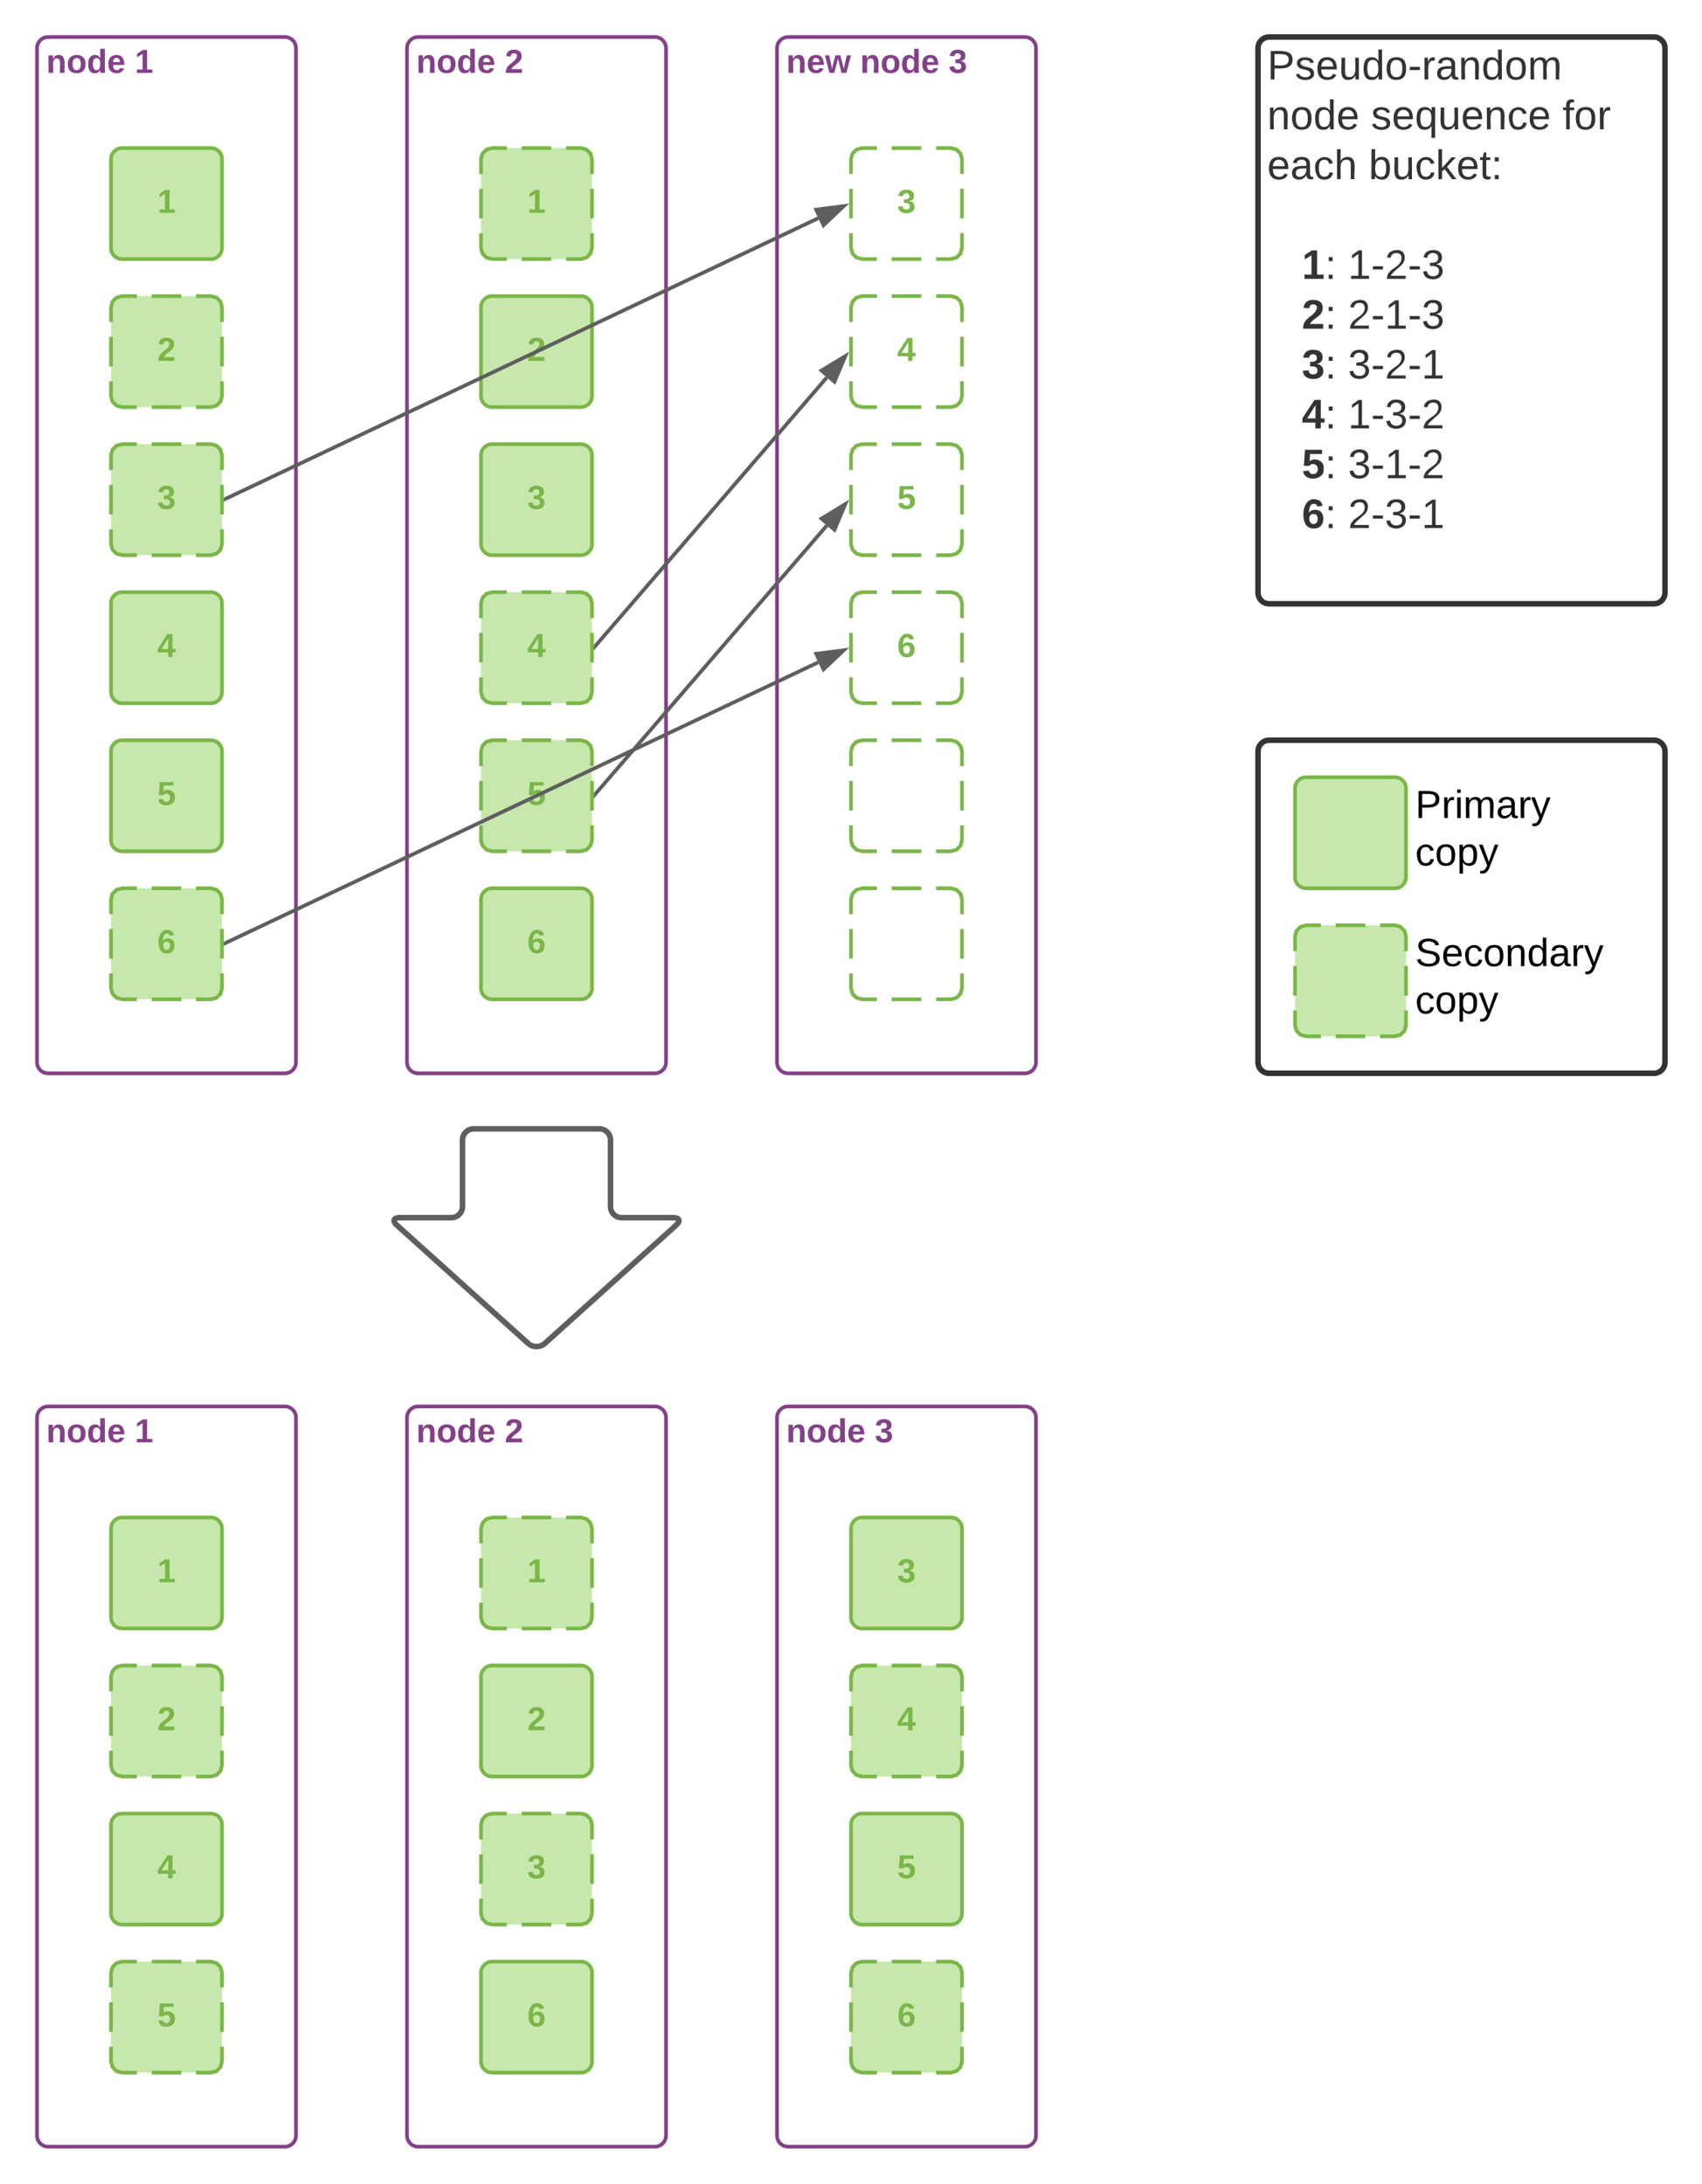 <svg xmlns="http://www.w3.org/2000/svg" xmlns:xlink="http://www.w3.org/1999/xlink" xmlns:lucid="lucid" width="920" height="1180"><g transform="translate(-220 -80)" lucid:page-tab-id="0_0"><path d="M0 0h1870.87v1322.83H0z" fill="#fff"/><path d="M640 106c0-3.3 2.7-6 6-6h128c3.3 0 6 2.7 6 6v548c0 3.3-2.7 6-6 6H646c-3.3 0-6-2.7-6-6z" stroke="#834187" stroke-width="2" fill="#fff"/><use xlink:href="#a" transform="matrix(1,0,0,1,645,105) translate(0 14.4)"/><use xlink:href="#b" transform="matrix(1,0,0,1,645,105) translate(39.95 14.4)"/><use xlink:href="#c" transform="matrix(1,0,0,1,645,105) translate(87.8 14.4)"/><path d="M440 106c0-3.3 2.7-6 6-6h128c3.3 0 6 2.7 6 6v548c0 3.3-2.7 6-6 6H446c-3.3 0-6-2.7-6-6z" stroke="#834187" stroke-width="2" fill="#fff"/><use xlink:href="#d" transform="matrix(1,0,0,1,445,105) translate(0 14.4)"/><use xlink:href="#e" transform="matrix(1,0,0,1,445,105) translate(47.85 14.4)"/><path d="M240 106c0-3.3 2.7-6 6-6h128c3.3 0 6 2.7 6 6v548c0 3.3-2.7 6-6 6H246c-3.3 0-6-2.7-6-6z" stroke="#834187" stroke-width="2" fill="#fff"/><use xlink:href="#d" transform="matrix(1,0,0,1,245,105) translate(0 14.4)"/><use xlink:href="#f" transform="matrix(1,0,0,1,245,105) translate(47.85 14.4)"/><path d="M280 246c0-3.3 2.7-6 6-6h48c3.3 0 6 2.7 6 6v48c0 3.3-2.7 6-6 6h-48c-3.3 0-6-2.7-6-6z" fill="#c7e8ac"/><path d="M302 240h16m8 0h8l3.03.82 2.15 2.15.82 3.03v8m0 8v16m0 8v8l-.82 3.03-2.15 2.15-3.03.82h-8m-8 0h-16m-8 0h-8l-3.03-.82-2.15-2.15L280 294v-8m0-8v-16m0-8v-8l.82-3.03 2.15-2.15L286 240h8" stroke="#7ab648" stroke-width="2" fill="none"/><use xlink:href="#g" transform="matrix(1,0,0,1,285,245) translate(20 30.025)"/><path d="M280 166c0-3.3 2.7-6 6-6h48c3.3 0 6 2.7 6 6v48c0 3.3-2.7 6-6 6h-48c-3.3 0-6-2.7-6-6z" stroke="#7ab648" stroke-width="2" fill="#c7e8ac"/><use xlink:href="#h" transform="matrix(1,0,0,1,285,165) translate(20 30.025)"/><path d="M280 326c0-3.3 2.7-6 6-6h48c3.3 0 6 2.7 6 6v48c0 3.3-2.7 6-6 6h-48c-3.3 0-6-2.7-6-6z" fill="#c7e8ac"/><path d="M302 320h16m8 0h8l3.03.82 2.15 2.15.82 3.03v8m0 8v16m0 8v8l-.82 3.03-2.15 2.15-3.03.82h-8m-8 0h-16m-8 0h-8l-3.03-.82-2.15-2.15L280 374v-8m0-8v-16m0-8v-8l.82-3.03 2.15-2.15L286 320h8" stroke="#7ab648" stroke-width="2" fill="none"/><use xlink:href="#i" transform="matrix(1,0,0,1,285,325) translate(20 30.025)"/><path d="M280 566c0-3.3 2.7-6 6-6h48c3.3 0 6 2.7 6 6v48c0 3.3-2.7 6-6 6h-48c-3.3 0-6-2.7-6-6z" fill="#c7e8ac"/><path d="M302 560h16m8 0h8l3.03.82 2.15 2.15.82 3.03v8m0 8v16m0 8v8l-.82 3.03-2.15 2.15-3.03.82h-8m-8 0h-16m-8 0h-8l-3.03-.82-2.15-2.15L280 614v-8m0-8v-16m0-8v-8l.82-3.03 2.15-2.15L286 560h8" stroke="#7ab648" stroke-width="2" fill="none"/><use xlink:href="#j" transform="matrix(1,0,0,1,285,565) translate(20 30.025)"/><path d="M280 406c0-3.3 2.7-6 6-6h48c3.3 0 6 2.7 6 6v48c0 3.3-2.7 6-6 6h-48c-3.3 0-6-2.7-6-6z" stroke="#7ab648" stroke-width="2" fill="#c7e8ac"/><use xlink:href="#k" transform="matrix(1,0,0,1,285,405) translate(20 30.025)"/><path d="M280 486c0-3.3 2.7-6 6-6h48c3.3 0 6 2.7 6 6v48c0 3.3-2.7 6-6 6h-48c-3.3 0-6-2.7-6-6z" stroke="#7ab648" stroke-width="2" fill="#c7e8ac"/><use xlink:href="#l" transform="matrix(1,0,0,1,285,485) translate(20 30.025)"/><path d="M480 166c0-3.3 2.7-6 6-6h48c3.3 0 6 2.7 6 6v48c0 3.3-2.7 6-6 6h-48c-3.3 0-6-2.7-6-6z" fill="#c7e8ac"/><path d="M502 160h16m8 0h8l3.03.82 2.15 2.15.82 3.03v8m0 8v16m0 8v8l-.82 3.03-2.15 2.15-3.03.82h-8m-8 0h-16m-8 0h-8l-3.03-.82-2.15-2.15L480 214v-8m0-8v-16m0-8v-8l.82-3.03 2.15-2.15L486 160h8" stroke="#7ab648" stroke-width="2" fill="none"/><use xlink:href="#h" transform="matrix(1,0,0,1,485,165) translate(20 30.025)"/><path d="M480 246c0-3.3 2.7-6 6-6h48c3.3 0 6 2.7 6 6v48c0 3.3-2.7 6-6 6h-48c-3.3 0-6-2.7-6-6z" stroke="#7ab648" stroke-width="2" fill="#c7e8ac"/><use xlink:href="#g" transform="matrix(1,0,0,1,485,245) translate(20 30.025)"/><path d="M480 406c0-3.3 2.7-6 6-6h48c3.3 0 6 2.7 6 6v48c0 3.3-2.7 6-6 6h-48c-3.3 0-6-2.7-6-6z" fill="#c7e8ac"/><path d="M502 400h16m8 0h8l3.03.82 2.15 2.15.82 3.03v8m0 8v16m0 8v8l-.82 3.03-2.15 2.15-3.03.82h-8m-8 0h-16m-8 0h-8l-3.03-.82-2.15-2.15L480 454v-8m0-8v-16m0-8v-8l.82-3.03 2.15-2.15L486 400h8" stroke="#7ab648" stroke-width="2" fill="none"/><use xlink:href="#k" transform="matrix(1,0,0,1,485,405) translate(20 30.025)"/><path d="M480 486c0-3.3 2.7-6 6-6h48c3.3 0 6 2.7 6 6v48c0 3.3-2.7 6-6 6h-48c-3.3 0-6-2.7-6-6z" fill="#c7e8ac"/><path d="M502 480h16m8 0h8l3.03.82 2.15 2.15.82 3.03v8m0 8v16m0 8v8l-.82 3.03-2.15 2.15-3.03.82h-8m-8 0h-16m-8 0h-8l-3.03-.82-2.15-2.15L480 534v-8m0-8v-16m0-8v-8l.82-3.03 2.15-2.15L486 480h8" stroke="#7ab648" stroke-width="2" fill="none"/><use xlink:href="#l" transform="matrix(1,0,0,1,485,485) translate(20 30.025)"/><path d="M480 326c0-3.3 2.7-6 6-6h48c3.3 0 6 2.7 6 6v48c0 3.3-2.7 6-6 6h-48c-3.3 0-6-2.7-6-6z" stroke="#7ab648" stroke-width="2" fill="#c7e8ac"/><use xlink:href="#i" transform="matrix(1,0,0,1,485,325) translate(20 30.025)"/><path d="M480 566c0-3.3 2.7-6 6-6h48c3.3 0 6 2.7 6 6v48c0 3.3-2.7 6-6 6h-48c-3.3 0-6-2.7-6-6z" stroke="#7ab648" stroke-width="2" fill="#c7e8ac"/><use xlink:href="#j" transform="matrix(1,0,0,1,485,565) translate(20 30.025)"/><path d="M680 166c0-3.3 2.7-6 6-6h48c3.3 0 6 2.7 6 6v48c0 3.3-2.7 6-6 6h-48c-3.3 0-6-2.7-6-6z" fill="#fff"/><path d="M702 160h16m8 0h8l3.03.82 2.15 2.15.82 3.03v8m0 8v16m0 8v8l-.82 3.03-2.15 2.15-3.03.82h-8m-8 0h-16m-8 0h-8l-3.03-.82-2.15-2.15L680 214v-8m0-8v-16m0-8v-8l.82-3.03 2.15-2.15L686 160h8" stroke="#7ab648" stroke-width="2" fill="none"/><use xlink:href="#i" transform="matrix(1,0,0,1,685,165) translate(20 30.025)"/><path d="M680 246c0-3.3 2.7-6 6-6h48c3.3 0 6 2.7 6 6v48c0 3.3-2.7 6-6 6h-48c-3.3 0-6-2.7-6-6z" fill="#fff"/><path d="M702 240h16m8 0h8l3.03.82 2.15 2.15.82 3.03v8m0 8v16m0 8v8l-.82 3.03-2.15 2.15-3.03.82h-8m-8 0h-16m-8 0h-8l-3.03-.82-2.15-2.15L680 294v-8m0-8v-16m0-8v-8l.82-3.03 2.15-2.15L686 240h8" stroke="#7ab648" stroke-width="2" fill="none"/><use xlink:href="#k" transform="matrix(1,0,0,1,685,245) translate(20 30.025)"/><path d="M680 326c0-3.3 2.7-6 6-6h48c3.3 0 6 2.7 6 6v48c0 3.3-2.7 6-6 6h-48c-3.3 0-6-2.7-6-6z" fill="#fff"/><path d="M702 320h16m8 0h8l3.03.82 2.15 2.15.82 3.03v8m0 8v16m0 8v8l-.82 3.03-2.15 2.15-3.03.82h-8m-8 0h-16m-8 0h-8l-3.03-.82-2.15-2.15L680 374v-8m0-8v-16m0-8v-8l.82-3.03 2.15-2.15L686 320h8" stroke="#7ab648" stroke-width="2" fill="none"/><use xlink:href="#l" transform="matrix(1,0,0,1,685,325) translate(20 30.025)"/><path d="M680 406c0-3.3 2.7-6 6-6h48c3.3 0 6 2.7 6 6v48c0 3.3-2.7 6-6 6h-48c-3.3 0-6-2.7-6-6z" fill="#fff"/><path d="M702 400h16m8 0h8l3.03.82 2.15 2.15.82 3.03v8m0 8v16m0 8v8l-.82 3.03-2.15 2.15-3.03.82h-8m-8 0h-16m-8 0h-8l-3.03-.82-2.15-2.15L680 454v-8m0-8v-16m0-8v-8l.82-3.03 2.15-2.15L686 400h8" stroke="#7ab648" stroke-width="2" fill="none"/><use xlink:href="#j" transform="matrix(1,0,0,1,685,405) translate(20 30.025)"/><path d="M680 486c0-3.3 2.7-6 6-6h48c3.3 0 6 2.7 6 6v48c0 3.3-2.7 6-6 6h-48c-3.3 0-6-2.7-6-6z" fill="#fff"/><path d="M702 480h16m8 0h8l3.03.82 2.15 2.15.82 3.03v8m0 8v16m0 8v8l-.82 3.03-2.15 2.15-3.03.82h-8m-8 0h-16m-8 0h-8l-3.03-.82-2.15-2.15L680 534v-8m0-8v-16m0-8v-8l.82-3.03 2.15-2.15L686 480h8" stroke="#7ab648" stroke-width="2" fill="none"/><path d="M680 566c0-3.3 2.7-6 6-6h48c3.3 0 6 2.7 6 6v48c0 3.3-2.7 6-6 6h-48c-3.3 0-6-2.7-6-6z" fill="#fff"/><path d="M702 560h16m8 0h8l3.03.82 2.15 2.15.82 3.03v8m0 8v16m0 8v8l-.82 3.03-2.15 2.15-3.03.82h-8m-8 0h-16m-8 0h-8l-3.03-.82-2.15-2.15L680 614v-8m0-8v-16m0-8v-8l.82-3.03 2.15-2.15L686 560h8" stroke="#7ab648" stroke-width="2" fill="none"/><path d="M541.65 509.24L666.92 364" stroke="#5e5e5e" stroke-width="2" fill="none"/><path d="M542.43 509.88l-1.43 1.65v-2.88" fill="#5e5e5e"/><path d="M676.9 352.45l-5.82 13.83-7.02-6.05z" stroke="#5e5e5e" stroke-width="2" fill="#5e5e5e"/><path d="M341.9 349.57l320.38-151.65" stroke="#5e5e5e" stroke-width="2" fill="none"/><path d="M342.35 350.47l-1.35.64v-2.2l.5-.24" fill="#5e5e5e"/><path d="M676.08 191.38l-10.92 10.3-3.96-8.38z" stroke="#5e5e5e" stroke-width="2" fill="#5e5e5e"/><path d="M341.9 589.57l320.38-151.65" stroke="#5e5e5e" stroke-width="2" fill="none"/><path d="M342.35 590.47l-1.35.64v-2.2l.5-.24" fill="#5e5e5e"/><path d="M676.08 431.38l-10.92 10.3-3.96-8.38z" stroke="#5e5e5e" stroke-width="2" fill="#5e5e5e"/><path d="M541.65 429.24L666.92 284" stroke="#5e5e5e" stroke-width="2" fill="none"/><path d="M542.43 429.88l-1.43 1.65v-2.88" fill="#5e5e5e"/><path d="M676.9 272.45l-5.82 13.83-7.02-6.05z" stroke="#5e5e5e" stroke-width="2" fill="#5e5e5e"/><path d="M900 106c0-3.3 2.7-6 6-6h208c3.3 0 6 2.7 6 6v294.27c0 3.3-2.7 6-6 6H906c-3.3 0-6-2.7-6-6z" stroke="#333" stroke-width="3" fill="#fff" fill-opacity="0"/><use xlink:href="#m" transform="matrix(1,0,0,1,905,105) translate(0 17.956)"/><use xlink:href="#n" transform="matrix(1,0,0,1,905,105) translate(0 44.889)"/><use xlink:href="#o" transform="matrix(1,0,0,1,905,105) translate(56.111 44.889)"/><use xlink:href="#p" transform="matrix(1,0,0,1,905,105) translate(159.605 44.889)"/><use xlink:href="#q" transform="matrix(1,0,0,1,905,105) translate(0 71.822)"/><use xlink:href="#r" transform="matrix(1,0,0,1,905,105) translate(54.864 71.822)"/><use xlink:href="#s" transform="matrix(1,0,0,1,905,105) translate(0 98.756)"/><use xlink:href="#t" transform="matrix(1,0,0,1,905,105) translate(0 125.689)"/><use xlink:href="#u" transform="matrix(1,0,0,1,905,105) translate(18.704 125.689)"/><use xlink:href="#v" transform="matrix(1,0,0,1,905,105) translate(43.642 125.689)"/><use xlink:href="#t" transform="matrix(1,0,0,1,905,105) translate(0 152.622)"/><use xlink:href="#w" transform="matrix(1,0,0,1,905,105) translate(18.704 152.622)"/><use xlink:href="#x" transform="matrix(1,0,0,1,905,105) translate(43.642 152.622)"/><use xlink:href="#t" transform="matrix(1,0,0,1,905,105) translate(0 179.556)"/><use xlink:href="#y" transform="matrix(1,0,0,1,905,105) translate(18.704 179.556)"/><use xlink:href="#z" transform="matrix(1,0,0,1,905,105) translate(43.642 179.556)"/><use xlink:href="#t" transform="matrix(1,0,0,1,905,105) translate(0 206.489)"/><use xlink:href="#A" transform="matrix(1,0,0,1,905,105) translate(18.704 206.489)"/><use xlink:href="#B" transform="matrix(1,0,0,1,905,105) translate(43.642 206.489)"/><use xlink:href="#t" transform="matrix(1,0,0,1,905,105) translate(0 233.422)"/><use xlink:href="#C" transform="matrix(1,0,0,1,905,105) translate(18.704 233.422)"/><use xlink:href="#D" transform="matrix(1,0,0,1,905,105) translate(43.642 233.422)"/><use xlink:href="#t" transform="matrix(1,0,0,1,905,105) translate(0 260.356)"/><use xlink:href="#E" transform="matrix(1,0,0,1,905,105) translate(18.704 260.356)"/><use xlink:href="#F" transform="matrix(1,0,0,1,905,105) translate(43.642 260.356)"/><use xlink:href="#G" transform="matrix(1,0,0,1,905,105) translate(0 286.4)"/><path d="M900 486c0-3.3 2.7-6 6-6h208c3.3 0 6 2.7 6 6v168c0 3.3-2.7 6-6 6H906c-3.3 0-6-2.7-6-6z" stroke="#333" stroke-width="3" fill="#fff" fill-opacity="0"/><path d="M980 506c0-3.3 2.7-6 6-6h88c3.3 0 6 2.7 6 6v48c0 3.3-2.7 6-6 6h-88c-3.3 0-6-2.7-6-6z" stroke="#fff" stroke-width="3" fill="#fff" fill-opacity="0"/><use xlink:href="#H" transform="matrix(1,0,0,1,985,505) translate(0 17.067)"/><use xlink:href="#I" transform="matrix(1,0,0,1,985,505) translate(0 42.667)"/><path d="M980 586c0-3.3 2.7-6 6-6h108c3.3 0 6 2.7 6 6v49.2c0 3.3-2.7 6-6 6H986c-3.3 0-6-2.7-6-6z" stroke="#fff" stroke-width="3" fill="#fff" fill-opacity="0"/><use xlink:href="#J" transform="matrix(1,0,0,1,985,585) translate(0 17.067)"/><use xlink:href="#I" transform="matrix(1,0,0,1,985,585) translate(0 42.667)"/><path d="M920 506c0-3.3 2.7-6 6-6h48c3.3 0 6 2.7 6 6v48c0 3.3-2.7 6-6 6h-48c-3.3 0-6-2.7-6-6z" stroke="#7ab648" stroke-width="2" fill="#c7e8ac"/><path d="M920 586c0-3.3 2.7-6 6-6h48c3.3 0 6 2.7 6 6v48c0 3.3-2.7 6-6 6h-48c-3.3 0-6-2.7-6-6z" fill="#c7e8ac"/><path d="M942 580h16m8 0h8l3.03.82 2.15 2.15.82 3.03v8m0 8v16m0 8v8l-.82 3.03-2.15 2.15-3.03.82h-8m-8 0h-16m-8 0h-8l-3.03-.82-2.15-2.15L920 634v-8m0-8v-16m0-8v-8l.82-3.03 2.15-2.15L926 580h8" stroke="#7ab648" stroke-width="2" fill="none"/><path d="M240 846c0-3.3 2.7-6 6-6h128c3.3 0 6 2.7 6 6v388c0 3.3-2.7 6-6 6H246c-3.3 0-6-2.7-6-6z" stroke="#834187" stroke-width="2" fill="#fff"/><use xlink:href="#d" transform="matrix(1,0,0,1,245,845) translate(0 14.4)"/><use xlink:href="#f" transform="matrix(1,0,0,1,245,845) translate(47.85 14.4)"/><path d="M280 986c0-3.3 2.7-6 6-6h48c3.3 0 6 2.7 6 6v48c0 3.3-2.7 6-6 6h-48c-3.3 0-6-2.7-6-6z" fill="#c7e8ac"/><path d="M302 980h16m8 0h8l3.03.82 2.15 2.15.82 3.03v8m0 8v16m0 8v8l-.82 3.03-2.15 2.15-3.03.82h-8m-8 0h-16m-8 0h-8l-3.03-.82-2.15-2.15-.82-3.03v-8m0-8v-16m0-8v-8l.82-3.03 2.15-2.15L286 980h8" stroke="#7ab648" stroke-width="2" fill="none"/><use xlink:href="#g" transform="matrix(1,0,0,1,285,985) translate(20 30.025)"/><path d="M280 906c0-3.3 2.7-6 6-6h48c3.3 0 6 2.7 6 6v48c0 3.3-2.7 6-6 6h-48c-3.3 0-6-2.7-6-6z" stroke="#7ab648" stroke-width="2" fill="#c7e8ac"/><g><use xlink:href="#h" transform="matrix(1,0,0,1,285,905) translate(20 30.025)"/></g><path d="M280 1146c0-3.3 2.7-6 6-6h48c3.3 0 6 2.7 6 6v48c0 3.3-2.7 6-6 6h-48c-3.3 0-6-2.7-6-6z" fill="#c7e8ac"/><path d="M302 1140h16m8 0h8l3.03.82 2.15 2.15.82 3.03v8m0 8v16m0 8v8l-.82 3.03-2.15 2.15-3.03.82h-8m-8 0h-16m-8 0h-8l-3.03-.82-2.15-2.15-.82-3.03v-8m0-8v-16m0-8v-8l.82-3.03 2.15-2.15 3.03-.82h8" stroke="#7ab648" stroke-width="2" fill="none"/><g><use xlink:href="#l" transform="matrix(1,0,0,1,285,1145) translate(20 30.025)"/></g><path d="M280 1066c0-3.3 2.7-6 6-6h48c3.3 0 6 2.7 6 6v48c0 3.3-2.7 6-6 6h-48c-3.3 0-6-2.7-6-6z" stroke="#7ab648" stroke-width="2" fill="#c7e8ac"/><g><use xlink:href="#k" transform="matrix(1,0,0,1,285,1065) translate(20 30.025)"/></g><path d="M440 846c0-3.3 2.7-6 6-6h128c3.3 0 6 2.7 6 6v388c0 3.3-2.7 6-6 6H446c-3.3 0-6-2.7-6-6z" stroke="#834187" stroke-width="2" fill="#fff"/><g><use xlink:href="#d" transform="matrix(1,0,0,1,445,845) translate(0 14.4)"/><use xlink:href="#e" transform="matrix(1,0,0,1,445,845) translate(47.85 14.4)"/></g><path d="M480 906c0-3.3 2.7-6 6-6h48c3.3 0 6 2.7 6 6v48c0 3.3-2.7 6-6 6h-48c-3.3 0-6-2.7-6-6z" fill="#c7e8ac"/><path d="M502 900h16m8 0h8l3.03.82 2.15 2.15.82 3.03v8m0 8v16m0 8v8l-.82 3.03-2.15 2.15-3.03.82h-8m-8 0h-16m-8 0h-8l-3.03-.82-2.15-2.15L480 954v-8m0-8v-16m0-8v-8l.82-3.03 2.15-2.15L486 900h8" stroke="#7ab648" stroke-width="2" fill="none"/><g><use xlink:href="#h" transform="matrix(1,0,0,1,485,905) translate(20 30.025)"/></g><path d="M480 986c0-3.3 2.7-6 6-6h48c3.3 0 6 2.7 6 6v48c0 3.3-2.7 6-6 6h-48c-3.3 0-6-2.7-6-6z" stroke="#7ab648" stroke-width="2" fill="#c7e8ac"/><g><use xlink:href="#g" transform="matrix(1,0,0,1,485,985) translate(20 30.025)"/></g><path d="M480 1066c0-3.3 2.7-6 6-6h48c3.3 0 6 2.7 6 6v48c0 3.3-2.7 6-6 6h-48c-3.3 0-6-2.7-6-6z" fill="#c7e8ac"/><path d="M502 1060h16m8 0h8l3.03.82 2.15 2.15.82 3.03v8m0 8v16m0 8v8l-.82 3.03-2.15 2.15-3.03.82h-8m-8 0h-16m-8 0h-8l-3.03-.82-2.15-2.15-.82-3.03v-8m0-8v-16m0-8v-8l.82-3.03 2.15-2.15 3.03-.82h8" stroke="#7ab648" stroke-width="2" fill="none"/><g><use xlink:href="#i" transform="matrix(1,0,0,1,485,1065) translate(20 30.025)"/></g><path d="M480 1146c0-3.3 2.7-6 6-6h48c3.3 0 6 2.7 6 6v48c0 3.3-2.7 6-6 6h-48c-3.3 0-6-2.7-6-6z" stroke="#7ab648" stroke-width="2" fill="#c7e8ac"/><g><use xlink:href="#j" transform="matrix(1,0,0,1,485,1145) translate(20 30.025)"/></g><path d="M640 846c0-3.3 2.7-6 6-6h128c3.3 0 6 2.7 6 6v388c0 3.3-2.7 6-6 6H646c-3.3 0-6-2.7-6-6z" stroke="#834187" stroke-width="2" fill="#fff"/><g><use xlink:href="#d" transform="matrix(1,0,0,1,645,845) translate(0 14.4)"/><use xlink:href="#K" transform="matrix(1,0,0,1,645,845) translate(47.85 14.4)"/></g><path d="M680 986c0-3.3 2.7-6 6-6h48c3.3 0 6 2.7 6 6v48c0 3.3-2.7 6-6 6h-48c-3.3 0-6-2.7-6-6z" fill="#c7e8ac"/><path d="M702 980h16m8 0h8l3.03.82 2.15 2.15.82 3.03v8m0 8v16m0 8v8l-.82 3.03-2.15 2.15-3.03.82h-8m-8 0h-16m-8 0h-8l-3.03-.82-2.15-2.15-.82-3.03v-8m0-8v-16m0-8v-8l.82-3.03 2.15-2.15L686 980h8" stroke="#7ab648" stroke-width="2" fill="none"/><g><use xlink:href="#k" transform="matrix(1,0,0,1,685,985) translate(20 30.025)"/></g><path d="M680 906c0-3.3 2.7-6 6-6h48c3.3 0 6 2.7 6 6v48c0 3.3-2.7 6-6 6h-48c-3.3 0-6-2.7-6-6z" stroke="#7ab648" stroke-width="2" fill="#c7e8ac"/><g><use xlink:href="#i" transform="matrix(1,0,0,1,685,905) translate(20 30.025)"/></g><path d="M680 1146c0-3.3 2.7-6 6-6h48c3.3 0 6 2.7 6 6v48c0 3.3-2.7 6-6 6h-48c-3.3 0-6-2.7-6-6z" fill="#c7e8ac"/><path d="M702 1140h16m8 0h8l3.03.82 2.15 2.15.82 3.03v8m0 8v16m0 8v8l-.82 3.03-2.15 2.15-3.03.82h-8m-8 0h-16m-8 0h-8l-3.03-.82-2.15-2.15-.82-3.03v-8m0-8v-16m0-8v-8l.82-3.03 2.15-2.15 3.03-.82h8" stroke="#7ab648" stroke-width="2" fill="none"/><g><use xlink:href="#j" transform="matrix(1,0,0,1,685,1145) translate(20 30.025)"/></g><path d="M680 1066c0-3.3 2.7-6 6-6h48c3.3 0 6 2.7 6 6v48c0 3.3-2.7 6-6 6h-48c-3.3 0-6-2.7-6-6z" stroke="#7ab648" stroke-width="2" fill="#c7e8ac"/><g><use xlink:href="#l" transform="matrix(1,0,0,1,685,1065) translate(20 30.025)"/></g><g><path d="M544 690c3.3 0 6 2.7 6 6v36c0 3.3 2.7 6 6 6h28c3.3 0 4 1.8 1.54 4l-71.08 64c-2.46 2.2-6.46 2.2-8.92 0l-71.08-64c-2.46-2.2-1.77-4 1.54-4h28c3.3 0 6-2.7 6-6v-36c0-3.3 2.7-6 6-6z" stroke="#5e5e5e" stroke-width="3" fill="#fff"/></g><defs><path fill="#834187" d="M135-194c87-1 58 113 63 194h-50c-7-57 23-157-34-157-59 0-34 97-39 157H25l-1-190h47c2 12-1 28 3 38 12-26 28-41 61-42" id="L"/><path fill="#834187" d="M185-48c-13 30-37 53-82 52C43 2 14-33 14-96s30-98 90-98c62 0 83 45 84 108H66c0 31 8 55 39 56 18 0 30-7 34-22zm-45-69c5-46-57-63-70-21-2 6-4 13-4 21h74" id="M"/><path fill="#834187" d="M231 0h-52l-39-155L100 0H48L-1-190h46L77-45c9-52 24-97 36-145h53l37 145 32-145h46" id="N"/><g id="a"><use transform="matrix(0.05,0,0,0.05,0,0)" xlink:href="#L"/><use transform="matrix(0.05,0,0,0.05,10.95,0)" xlink:href="#M"/><use transform="matrix(0.05,0,0,0.05,20.95,0)" xlink:href="#N"/></g><path fill="#834187" d="M110-194c64 0 96 36 96 99 0 64-35 99-97 99-61 0-95-36-95-99 0-62 34-99 96-99zm-1 164c35 0 45-28 45-65 0-40-10-65-43-65-34 0-45 26-45 65 0 36 10 65 43 65" id="O"/><path fill="#834187" d="M88-194c31-1 46 15 58 34l-1-101h50l1 261h-48c-2-10 0-23-3-31C134-8 116 4 84 4 32 4 16-41 15-95c0-56 19-97 73-99zm17 164c33 0 40-30 41-66 1-37-9-64-41-64s-38 30-39 65c0 43 13 65 39 65" id="P"/><g id="b"><use transform="matrix(0.05,0,0,0.05,0,0)" xlink:href="#L"/><use transform="matrix(0.05,0,0,0.05,10.95,0)" xlink:href="#O"/><use transform="matrix(0.05,0,0,0.05,21.9,0)" xlink:href="#P"/><use transform="matrix(0.05,0,0,0.05,32.85,0)" xlink:href="#M"/></g><path fill="#834187" d="M128-127c34 4 56 21 59 58 7 91-148 94-172 28-4-9-6-17-7-26l51-5c1 24 16 35 40 36 23 0 39-12 38-36-1-31-31-36-65-34v-40c32 2 59-3 59-33 0-20-13-33-34-33s-33 13-35 32l-50-3c6-44 37-68 86-68 50 0 83 20 83 66 0 35-22 52-53 58" id="Q"/><use transform="matrix(0.05,0,0,0.05,0,0)" xlink:href="#Q" id="c"/><g id="d"><use transform="matrix(0.05,0,0,0.05,0,0)" xlink:href="#L"/><use transform="matrix(0.05,0,0,0.05,10.95,0)" xlink:href="#O"/><use transform="matrix(0.05,0,0,0.05,21.9,0)" xlink:href="#P"/><use transform="matrix(0.05,0,0,0.05,32.85,0)" xlink:href="#M"/></g><path fill="#834187" d="M182-182c0 78-84 86-111 141h115V0H12c-6-101 99-100 120-180 1-22-12-31-33-32-23 0-32 14-35 34l-49-3c5-45 32-70 84-70 51 0 83 22 83 69" id="R"/><use transform="matrix(0.05,0,0,0.05,0,0)" xlink:href="#R" id="e"/><path fill="#834187" d="M23 0v-37h61v-169l-59 37v-38l62-41h46v211h57V0H23" id="S"/><use transform="matrix(0.05,0,0,0.05,0,0)" xlink:href="#S" id="f"/><path fill="#7ab648" d="M182-182c0 78-84 86-111 141h115V0H12c-6-101 99-100 120-180 1-22-12-31-33-32-23 0-32 14-35 34l-49-3c5-45 32-70 84-70 51 0 83 22 83 69" id="T"/><use transform="matrix(0.05,0,0,0.05,0,0)" xlink:href="#T" id="g"/><path fill="#7ab648" d="M23 0v-37h61v-169l-59 37v-38l62-41h46v211h57V0H23" id="U"/><use transform="matrix(0.05,0,0,0.05,0,0)" xlink:href="#U" id="h"/><path fill="#7ab648" d="M128-127c34 4 56 21 59 58 7 91-148 94-172 28-4-9-6-17-7-26l51-5c1 24 16 35 40 36 23 0 39-12 38-36-1-31-31-36-65-34v-40c32 2 59-3 59-33 0-20-13-33-34-33s-33 13-35 32l-50-3c6-44 37-68 86-68 50 0 83 20 83 66 0 35-22 52-53 58" id="V"/><use transform="matrix(0.05,0,0,0.05,0,0)" xlink:href="#V" id="i"/><path fill="#7ab648" d="M115-159c48 0 72 30 72 78 0 54-30 85-83 85-64 0-91-50-91-122 0-98 58-163 141-120 15 8 21 24 27 44l-47 6c-5-31-48-31-61-4-7 14-11 33-11 60 9-17 28-27 53-27zM102-35c24 0 36-20 36-45s-11-43-37-43c-23 0-36 14-36 38 0 27 11 50 37 50" id="W"/><use transform="matrix(0.05,0,0,0.05,0,0)" xlink:href="#W" id="j"/><path fill="#7ab648" d="M165-50V0h-47v-50H5v-38l105-160h55v161h33v37h-33zm-47-37l2-116L46-87h72" id="X"/><use transform="matrix(0.05,0,0,0.05,0,0)" xlink:href="#X" id="k"/><path fill="#7ab648" d="M139-81c0-46-55-55-73-27H18l9-140h149v37H72l-4 63c44-38 133-4 122 66C201 21 21 35 11-62l49-4c5 18 15 30 39 30 26 0 40-18 40-45" id="Y"/><use transform="matrix(0.05,0,0,0.05,0,0)" xlink:href="#Y" id="l"/><path fill="#333" d="M30-248c87 1 191-15 191 75 0 78-77 80-158 76V0H30v-248zm33 125c57 0 124 11 124-50 0-59-68-47-124-48v98" id="Z"/><path fill="#333" d="M135-143c-3-34-86-38-87 0 15 53 115 12 119 90S17 21 10-45l28-5c4 36 97 45 98 0-10-56-113-15-118-90-4-57 82-63 122-42 12 7 21 19 24 35" id="aa"/><path fill="#333" d="M100-194c63 0 86 42 84 106H49c0 40 14 67 53 68 26 1 43-12 49-29l28 8c-11 28-37 45-77 45C44 4 14-33 15-96c1-61 26-98 85-98zm52 81c6-60-76-77-97-28-3 7-6 17-6 28h103" id="ab"/><path fill="#333" d="M84 4C-5 8 30-112 23-190h32v120c0 31 7 50 39 49 72-2 45-101 50-169h31l1 190h-30c-1-10 1-25-2-33-11 22-28 36-60 37" id="ac"/><path fill="#333" d="M85-194c31 0 48 13 60 33l-1-100h32l1 261h-30c-2-10 0-23-3-31C134-8 116 4 85 4 32 4 16-35 15-94c0-66 23-100 70-100zm9 24c-40 0-46 34-46 75 0 40 6 74 45 74 42 0 51-32 51-76 0-42-9-74-50-73" id="ad"/><path fill="#333" d="M100-194c62-1 85 37 85 99 1 63-27 99-86 99S16-35 15-95c0-66 28-99 85-99zM99-20c44 1 53-31 53-75 0-43-8-75-51-75s-53 32-53 75 10 74 51 75" id="ae"/><path fill="#333" d="M16-82v-28h88v28H16" id="af"/><path fill="#333" d="M114-163C36-179 61-72 57 0H25l-1-190h30c1 12-1 29 2 39 6-27 23-49 58-41v29" id="ag"/><path fill="#333" d="M141-36C126-15 110 5 73 4 37 3 15-17 15-53c-1-64 63-63 125-63 3-35-9-54-41-54-24 1-41 7-42 31l-33-3c5-37 33-52 76-52 45 0 72 20 72 64v82c-1 20 7 32 28 27v20c-31 9-61-2-59-35zM48-53c0 20 12 33 32 33 41-3 63-29 60-74-43 2-92-5-92 41" id="ah"/><path fill="#333" d="M117-194c89-4 53 116 60 194h-32v-121c0-31-8-49-39-48C34-167 62-67 57 0H25l-1-190h30c1 10-1 24 2 32 11-22 29-35 61-36" id="ai"/><path fill="#333" d="M210-169c-67 3-38 105-44 169h-31v-121c0-29-5-50-35-48C34-165 62-65 56 0H25l-1-190h30c1 10-1 24 2 32 10-44 99-50 107 0 11-21 27-35 58-36 85-2 47 119 55 194h-31v-121c0-29-5-49-35-48" id="aj"/><g id="m"><use transform="matrix(0.062,0,0,0.062,0,0)" xlink:href="#Z"/><use transform="matrix(0.062,0,0,0.062,14.963,0)" xlink:href="#aa"/><use transform="matrix(0.062,0,0,0.062,26.185,0)" xlink:href="#ab"/><use transform="matrix(0.062,0,0,0.062,38.654,0)" xlink:href="#ac"/><use transform="matrix(0.062,0,0,0.062,51.123,0)" xlink:href="#ad"/><use transform="matrix(0.062,0,0,0.062,63.593,0)" xlink:href="#ae"/><use transform="matrix(0.062,0,0,0.062,76.062,0)" xlink:href="#af"/><use transform="matrix(0.062,0,0,0.062,83.481,0)" xlink:href="#ag"/><use transform="matrix(0.062,0,0,0.062,90.9,0)" xlink:href="#ah"/><use transform="matrix(0.062,0,0,0.062,103.369,0)" xlink:href="#ai"/><use transform="matrix(0.062,0,0,0.062,115.838,0)" xlink:href="#ad"/><use transform="matrix(0.062,0,0,0.062,128.307,0)" xlink:href="#ae"/><use transform="matrix(0.062,0,0,0.062,140.777,0)" xlink:href="#aj"/></g><g id="n"><use transform="matrix(0.062,0,0,0.062,0,0)" xlink:href="#ai"/><use transform="matrix(0.062,0,0,0.062,12.469,0)" xlink:href="#ae"/><use transform="matrix(0.062,0,0,0.062,24.938,0)" xlink:href="#ad"/><use transform="matrix(0.062,0,0,0.062,37.407,0)" xlink:href="#ab"/></g><path fill="#333" d="M145-31C134-9 116 4 85 4 32 4 16-35 15-94c0-59 17-99 70-100 32-1 48 14 60 33 0-11-1-24 2-32h30l-1 268h-32zM93-21c41 0 51-33 51-76s-8-73-50-73c-40 0-46 35-46 75s5 74 45 74" id="ak"/><path fill="#333" d="M96-169c-40 0-48 33-48 73s9 75 48 75c24 0 41-14 43-38l32 2c-6 37-31 61-74 61-59 0-76-41-82-99-10-93 101-131 147-64 4 7 5 14 7 22l-32 3c-4-21-16-35-41-35" id="al"/><g id="o"><use transform="matrix(0.062,0,0,0.062,0,0)" xlink:href="#aa"/><use transform="matrix(0.062,0,0,0.062,11.222,0)" xlink:href="#ab"/><use transform="matrix(0.062,0,0,0.062,23.691,0)" xlink:href="#ak"/><use transform="matrix(0.062,0,0,0.062,36.16,0)" xlink:href="#ac"/><use transform="matrix(0.062,0,0,0.062,48.63,0)" xlink:href="#ab"/><use transform="matrix(0.062,0,0,0.062,61.099,0)" xlink:href="#ai"/><use transform="matrix(0.062,0,0,0.062,73.568,0)" xlink:href="#al"/><use transform="matrix(0.062,0,0,0.062,84.79,0)" xlink:href="#ab"/></g><path fill="#333" d="M101-234c-31-9-42 10-38 44h38v23H63V0H32v-167H5v-23h27c-7-52 17-82 69-68v24" id="am"/><g id="p"><use transform="matrix(0.062,0,0,0.062,0,0)" xlink:href="#am"/><use transform="matrix(0.062,0,0,0.062,6.235,0)" xlink:href="#ae"/><use transform="matrix(0.062,0,0,0.062,18.704,0)" xlink:href="#ag"/></g><path fill="#333" d="M106-169C34-169 62-67 57 0H25v-261h32l-1 103c12-21 28-36 61-36 89 0 53 116 60 194h-32v-121c2-32-8-49-39-48" id="an"/><g id="q"><use transform="matrix(0.062,0,0,0.062,0,0)" xlink:href="#ab"/><use transform="matrix(0.062,0,0,0.062,12.469,0)" xlink:href="#ah"/><use transform="matrix(0.062,0,0,0.062,24.938,0)" xlink:href="#al"/><use transform="matrix(0.062,0,0,0.062,36.16,0)" xlink:href="#an"/></g><path fill="#333" d="M115-194c53 0 69 39 70 98 0 66-23 100-70 100C84 3 66-7 56-30L54 0H23l1-261h32v101c10-23 28-34 59-34zm-8 174c40 0 45-34 45-75 0-40-5-75-45-74-42 0-51 32-51 76 0 43 10 73 51 73" id="ao"/><path fill="#333" d="M143 0L79-87 56-68V0H24v-261h32v163l83-92h37l-77 82L181 0h-38" id="ap"/><path fill="#333" d="M59-47c-2 24 18 29 38 22v24C64 9 27 4 27-40v-127H5v-23h24l9-43h21v43h35v23H59v120" id="aq"/><path fill="#333" d="M33-154v-36h34v36H33zM33 0v-36h34V0H33" id="ar"/><g id="r"><use transform="matrix(0.062,0,0,0.062,0,0)" xlink:href="#ao"/><use transform="matrix(0.062,0,0,0.062,12.469,0)" xlink:href="#ac"/><use transform="matrix(0.062,0,0,0.062,24.938,0)" xlink:href="#al"/><use transform="matrix(0.062,0,0,0.062,36.16,0)" xlink:href="#ap"/><use transform="matrix(0.062,0,0,0.062,47.383,0)" xlink:href="#ab"/><use transform="matrix(0.062,0,0,0.062,59.852,0)" xlink:href="#aq"/><use transform="matrix(0.062,0,0,0.062,66.086,0)" xlink:href="#ar"/></g><path fill="#333" d="M23 0v-37h61v-169l-59 37v-38l62-41h46v211h57V0H23" id="as"/><g id="u"><use transform="matrix(0.062,0,0,0.062,0,0)" xlink:href="#as"/><use transform="matrix(0.062,0,0,0.062,12.469,0)" xlink:href="#ar"/></g><path fill="#333" d="M27 0v-27h64v-190l-56 39v-29l58-41h29v221h61V0H27" id="at"/><path fill="#333" d="M101-251c82-7 93 87 43 132L82-64C71-53 59-42 53-27h129V0H18c2-99 128-94 128-182 0-28-16-43-45-43s-46 15-49 41l-32-3c6-41 34-60 81-64" id="au"/><path fill="#333" d="M126-127c33 6 58 20 58 59 0 88-139 92-164 29-3-8-5-16-6-25l32-3c6 27 21 44 54 44 32 0 52-15 52-46 0-38-36-46-79-43v-28c39 1 72-4 72-42 0-27-17-43-46-43-28 0-47 15-49 41l-32-3c6-42 35-63 81-64 48-1 79 21 79 65 0 36-21 52-52 59" id="av"/><g id="v"><use transform="matrix(0.062,0,0,0.062,0,0)" xlink:href="#at"/><use transform="matrix(0.062,0,0,0.062,12.469,0)" xlink:href="#af"/><use transform="matrix(0.062,0,0,0.062,19.888,0)" xlink:href="#au"/><use transform="matrix(0.062,0,0,0.062,32.357,0)" xlink:href="#af"/><use transform="matrix(0.062,0,0,0.062,39.777,0)" xlink:href="#av"/></g><path fill="#333" d="M182-182c0 78-84 86-111 141h115V0H12c-6-101 99-100 120-180 1-22-12-31-33-32-23 0-32 14-35 34l-49-3c5-45 32-70 84-70 51 0 83 22 83 69" id="aw"/><g id="w"><use transform="matrix(0.062,0,0,0.062,0,0)" xlink:href="#aw"/><use transform="matrix(0.062,0,0,0.062,12.469,0)" xlink:href="#ar"/></g><g id="x"><use transform="matrix(0.062,0,0,0.062,0,0)" xlink:href="#au"/><use transform="matrix(0.062,0,0,0.062,12.469,0)" xlink:href="#af"/><use transform="matrix(0.062,0,0,0.062,19.888,0)" xlink:href="#at"/><use transform="matrix(0.062,0,0,0.062,32.357,0)" xlink:href="#af"/><use transform="matrix(0.062,0,0,0.062,39.777,0)" xlink:href="#av"/></g><path fill="#333" d="M128-127c34 4 56 21 59 58 7 91-148 94-172 28-4-9-6-17-7-26l51-5c1 24 16 35 40 36 23 0 39-12 38-36-1-31-31-36-65-34v-40c32 2 59-3 59-33 0-20-13-33-34-33s-33 13-35 32l-50-3c6-44 37-68 86-68 50 0 83 20 83 66 0 35-22 52-53 58" id="ax"/><g id="y"><use transform="matrix(0.062,0,0,0.062,0,0)" xlink:href="#ax"/><use transform="matrix(0.062,0,0,0.062,12.469,0)" xlink:href="#ar"/></g><g id="z"><use transform="matrix(0.062,0,0,0.062,0,0)" xlink:href="#av"/><use transform="matrix(0.062,0,0,0.062,12.469,0)" xlink:href="#af"/><use transform="matrix(0.062,0,0,0.062,19.888,0)" xlink:href="#au"/><use transform="matrix(0.062,0,0,0.062,32.357,0)" xlink:href="#af"/><use transform="matrix(0.062,0,0,0.062,39.777,0)" xlink:href="#at"/></g><path fill="#333" d="M165-50V0h-47v-50H5v-38l105-160h55v161h33v37h-33zm-47-37l2-116L46-87h72" id="ay"/><g id="A"><use transform="matrix(0.062,0,0,0.062,0,0)" xlink:href="#ay"/><use transform="matrix(0.062,0,0,0.062,12.469,0)" xlink:href="#ar"/></g><g id="B"><use transform="matrix(0.062,0,0,0.062,0,0)" xlink:href="#at"/><use transform="matrix(0.062,0,0,0.062,12.469,0)" xlink:href="#af"/><use transform="matrix(0.062,0,0,0.062,19.888,0)" xlink:href="#av"/><use transform="matrix(0.062,0,0,0.062,32.357,0)" xlink:href="#af"/><use transform="matrix(0.062,0,0,0.062,39.777,0)" xlink:href="#au"/></g><path fill="#333" d="M139-81c0-46-55-55-73-27H18l9-140h149v37H72l-4 63c44-38 133-4 122 66C201 21 21 35 11-62l49-4c5 18 15 30 39 30 26 0 40-18 40-45" id="az"/><g id="C"><use transform="matrix(0.062,0,0,0.062,0,0)" xlink:href="#az"/><use transform="matrix(0.062,0,0,0.062,12.469,0)" xlink:href="#ar"/></g><g id="D"><use transform="matrix(0.062,0,0,0.062,0,0)" xlink:href="#av"/><use transform="matrix(0.062,0,0,0.062,12.469,0)" xlink:href="#af"/><use transform="matrix(0.062,0,0,0.062,19.888,0)" xlink:href="#at"/><use transform="matrix(0.062,0,0,0.062,32.357,0)" xlink:href="#af"/><use transform="matrix(0.062,0,0,0.062,39.777,0)" xlink:href="#au"/></g><path fill="#333" d="M115-159c48 0 72 30 72 78 0 54-30 85-83 85-64 0-91-50-91-122 0-98 58-163 141-120 15 8 21 24 27 44l-47 6c-5-31-48-31-61-4-7 14-11 33-11 60 9-17 28-27 53-27zM102-35c24 0 36-20 36-45s-11-43-37-43c-23 0-36 14-36 38 0 27 11 50 37 50" id="aA"/><g id="E"><use transform="matrix(0.062,0,0,0.062,0,0)" xlink:href="#aA"/><use transform="matrix(0.062,0,0,0.062,12.469,0)" xlink:href="#ar"/></g><g id="F"><use transform="matrix(0.062,0,0,0.062,0,0)" xlink:href="#au"/><use transform="matrix(0.062,0,0,0.062,12.469,0)" xlink:href="#af"/><use transform="matrix(0.062,0,0,0.062,19.888,0)" xlink:href="#av"/><use transform="matrix(0.062,0,0,0.062,32.357,0)" xlink:href="#af"/><use transform="matrix(0.062,0,0,0.062,39.777,0)" xlink:href="#at"/></g><path d="M30-248c87 1 191-15 191 75 0 78-77 80-158 76V0H30v-248zm33 125c57 0 124 11 124-50 0-59-68-47-124-48v98" id="aB"/><path d="M114-163C36-179 61-72 57 0H25l-1-190h30c1 12-1 29 2 39 6-27 23-49 58-41v29" id="aC"/><path d="M24-231v-30h32v30H24zM24 0v-190h32V0H24" id="aD"/><path d="M210-169c-67 3-38 105-44 169h-31v-121c0-29-5-50-35-48C34-165 62-65 56 0H25l-1-190h30c1 10-1 24 2 32 10-44 99-50 107 0 11-21 27-35 58-36 85-2 47 119 55 194h-31v-121c0-29-5-49-35-48" id="aE"/><path d="M141-36C126-15 110 5 73 4 37 3 15-17 15-53c-1-64 63-63 125-63 3-35-9-54-41-54-24 1-41 7-42 31l-33-3c5-37 33-52 76-52 45 0 72 20 72 64v82c-1 20 7 32 28 27v20c-31 9-61-2-59-35zM48-53c0 20 12 33 32 33 41-3 63-29 60-74-43 2-92-5-92 41" id="aF"/><path d="M179-190L93 31C79 59 56 82 12 73V49c39 6 53-20 64-50L1-190h34L92-34l54-156h33" id="aG"/><g id="H"><use transform="matrix(0.059,0,0,0.059,0,0)" xlink:href="#aB"/><use transform="matrix(0.059,0,0,0.059,14.222,0)" xlink:href="#aC"/><use transform="matrix(0.059,0,0,0.059,21.274,0)" xlink:href="#aD"/><use transform="matrix(0.059,0,0,0.059,25.956,0)" xlink:href="#aE"/><use transform="matrix(0.059,0,0,0.059,43.674,0)" xlink:href="#aF"/><use transform="matrix(0.059,0,0,0.059,55.526,0)" xlink:href="#aC"/><use transform="matrix(0.059,0,0,0.059,62.578,0)" xlink:href="#aG"/></g><path d="M96-169c-40 0-48 33-48 73s9 75 48 75c24 0 41-14 43-38l32 2c-6 37-31 61-74 61-59 0-76-41-82-99-10-93 101-131 147-64 4 7 5 14 7 22l-32 3c-4-21-16-35-41-35" id="aH"/><path d="M100-194c62-1 85 37 85 99 1 63-27 99-86 99S16-35 15-95c0-66 28-99 85-99zM99-20c44 1 53-31 53-75 0-43-8-75-51-75s-53 32-53 75 10 74 51 75" id="aI"/><path d="M115-194c55 1 70 41 70 98S169 2 115 4C84 4 66-9 55-30l1 105H24l-1-265h31l2 30c10-21 28-34 59-34zm-8 174c40 0 45-34 45-75s-6-73-45-74c-42 0-51 32-51 76 0 43 10 73 51 73" id="aJ"/><g id="I"><use transform="matrix(0.059,0,0,0.059,0,0)" xlink:href="#aH"/><use transform="matrix(0.059,0,0,0.059,10.667,0)" xlink:href="#aI"/><use transform="matrix(0.059,0,0,0.059,22.519,0)" xlink:href="#aJ"/><use transform="matrix(0.059,0,0,0.059,34.37,0)" xlink:href="#aG"/></g><path d="M185-189c-5-48-123-54-124 2 14 75 158 14 163 119 3 78-121 87-175 55-17-10-28-26-33-46l33-7c5 56 141 63 141-1 0-78-155-14-162-118-5-82 145-84 179-34 5 7 8 16 11 25" id="aK"/><path d="M100-194c63 0 86 42 84 106H49c0 40 14 67 53 68 26 1 43-12 49-29l28 8c-11 28-37 45-77 45C44 4 14-33 15-96c1-61 26-98 85-98zm52 81c6-60-76-77-97-28-3 7-6 17-6 28h103" id="aL"/><path d="M117-194c89-4 53 116 60 194h-32v-121c0-31-8-49-39-48C34-167 62-67 57 0H25l-1-190h30c1 10-1 24 2 32 11-22 29-35 61-36" id="aM"/><path d="M85-194c31 0 48 13 60 33l-1-100h32l1 261h-30c-2-10 0-23-3-31C134-8 116 4 85 4 32 4 16-35 15-94c0-66 23-100 70-100zm9 24c-40 0-46 34-46 75 0 40 6 74 45 74 42 0 51-32 51-76 0-42-9-74-50-73" id="aN"/><g id="J"><use transform="matrix(0.059,0,0,0.059,0,0)" xlink:href="#aK"/><use transform="matrix(0.059,0,0,0.059,14.222,0)" xlink:href="#aL"/><use transform="matrix(0.059,0,0,0.059,26.074,0)" xlink:href="#aH"/><use transform="matrix(0.059,0,0,0.059,36.741,0)" xlink:href="#aI"/><use transform="matrix(0.059,0,0,0.059,48.593,0)" xlink:href="#aM"/><use transform="matrix(0.059,0,0,0.059,60.444,0)" xlink:href="#aN"/><use transform="matrix(0.059,0,0,0.059,72.296,0)" xlink:href="#aF"/><use transform="matrix(0.059,0,0,0.059,84.148,0)" xlink:href="#aC"/><use transform="matrix(0.059,0,0,0.059,91.2,0)" xlink:href="#aG"/></g><use transform="matrix(0.05,0,0,0.05,0,0)" xlink:href="#Q" id="K"/></defs></g></svg>